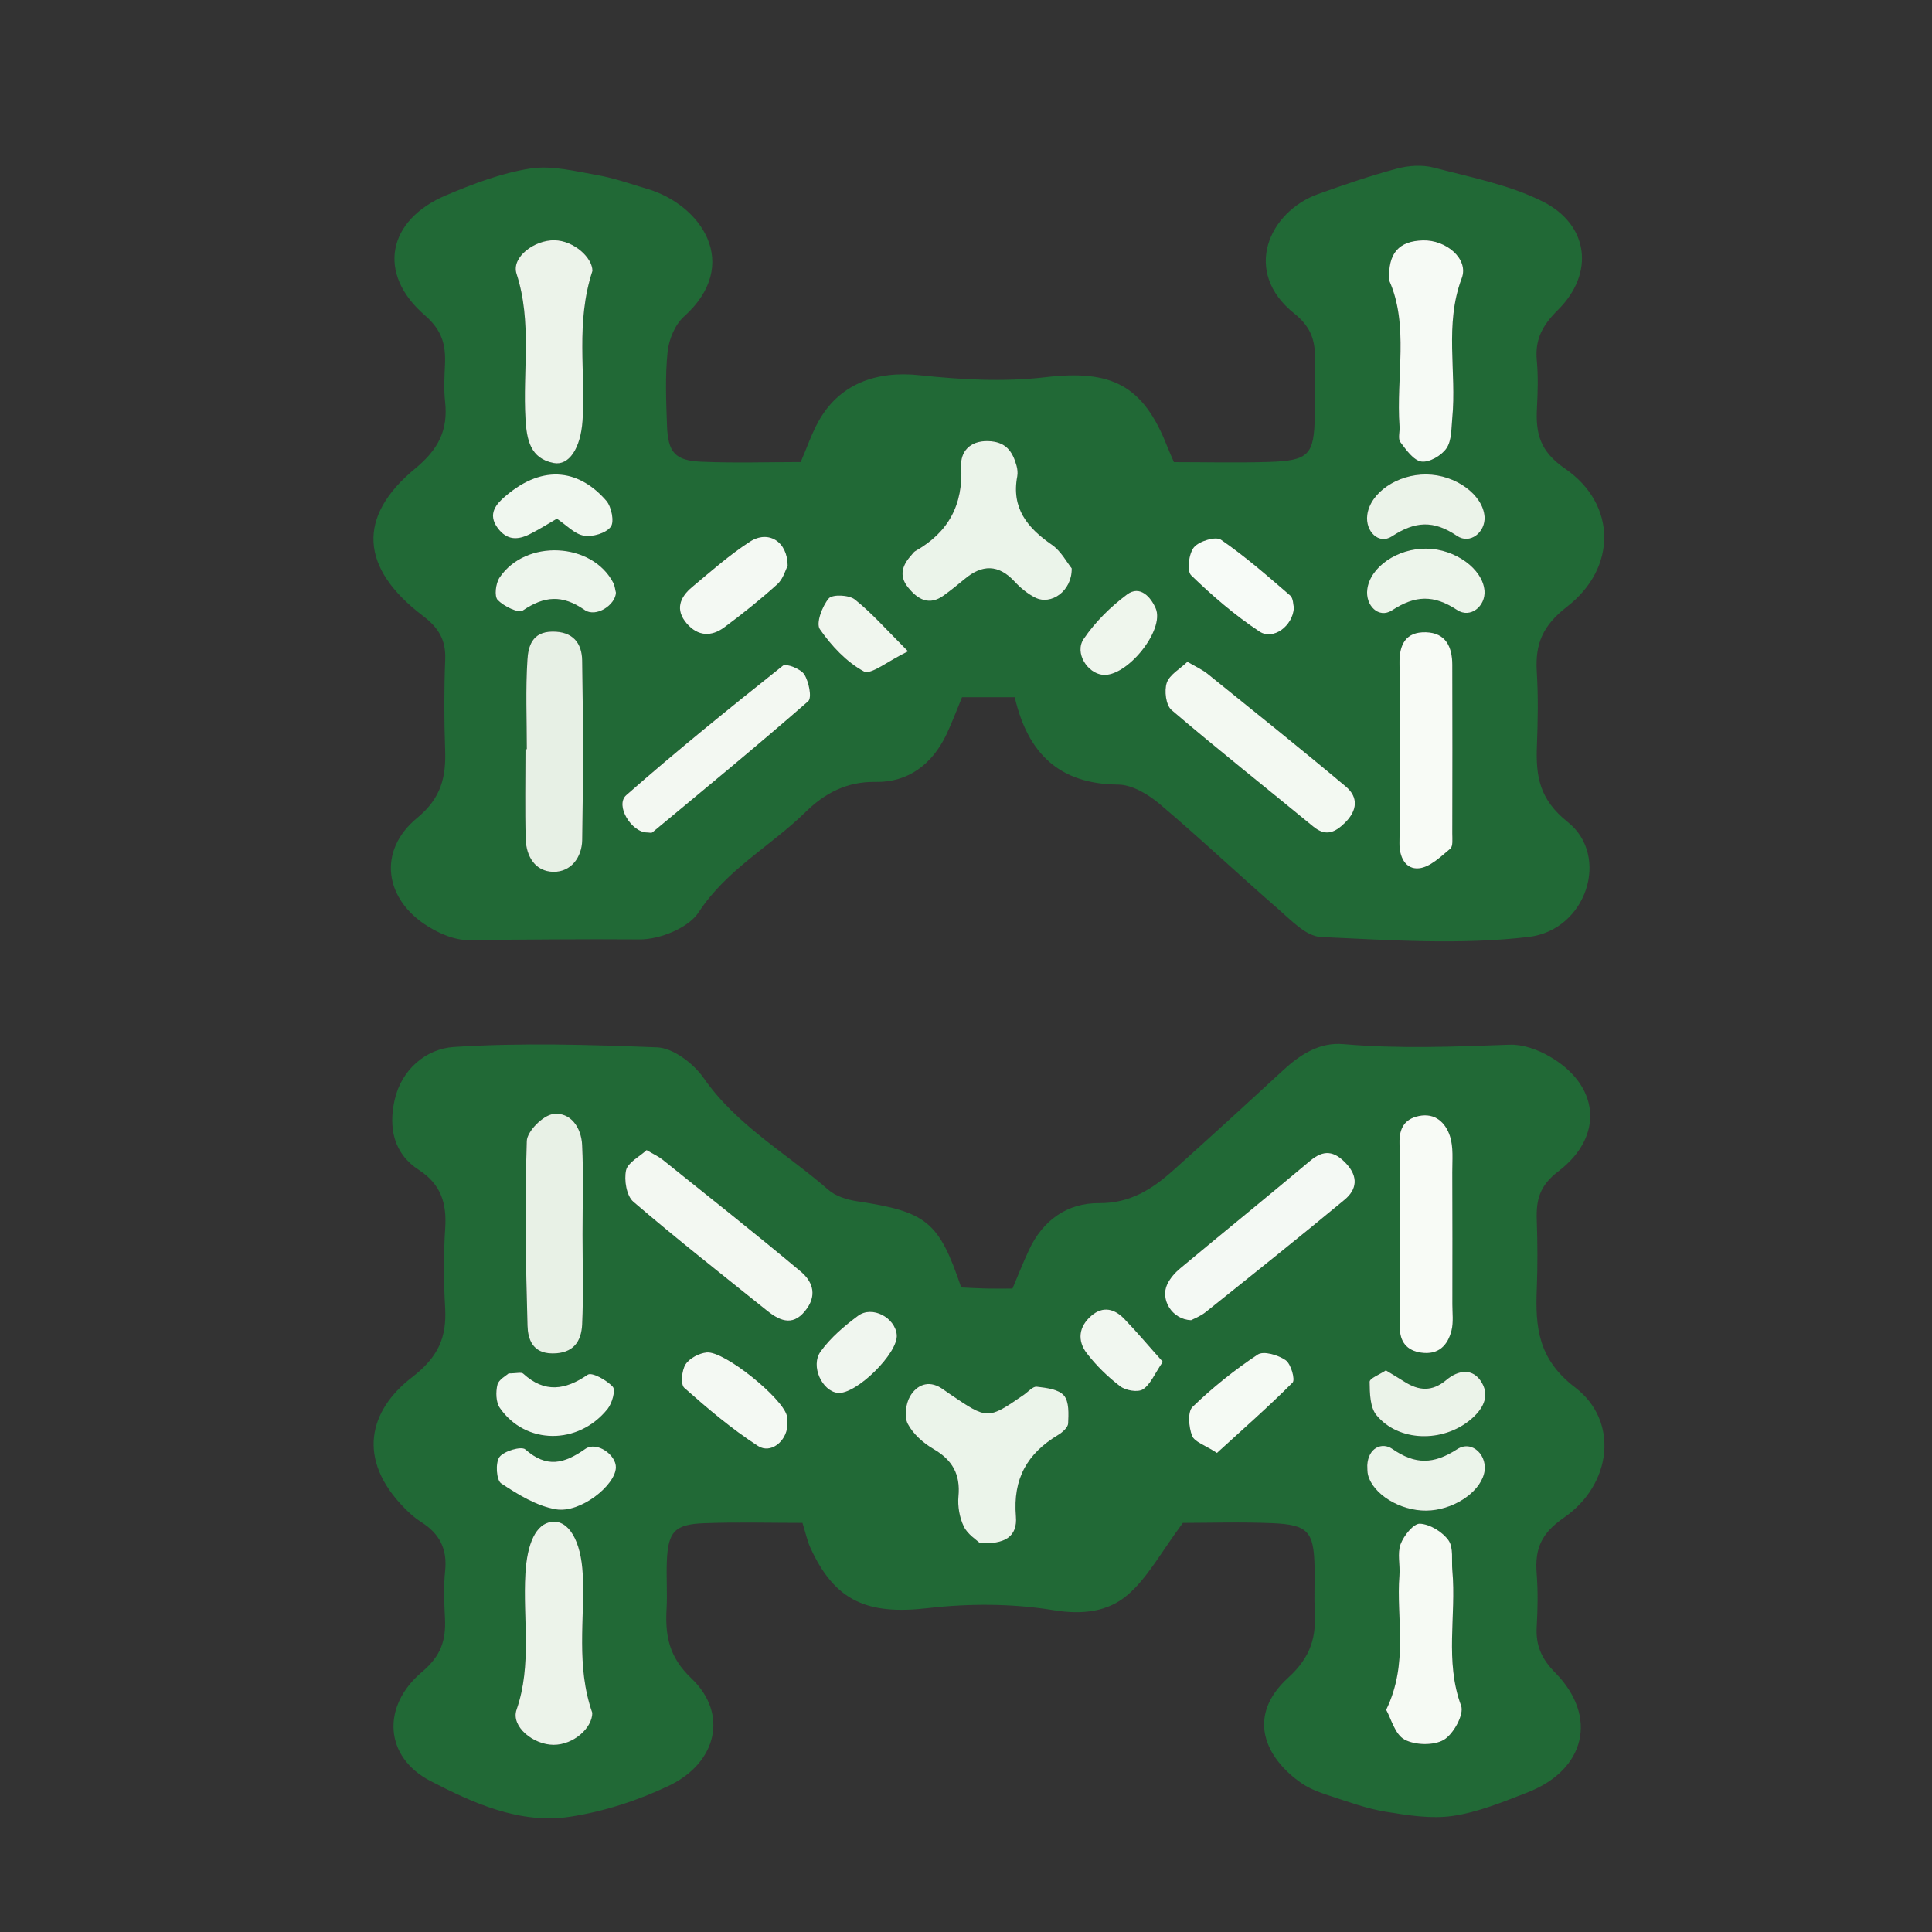 <?xml version="1.0" encoding="utf-8"?>
<!-- Generator: Adobe Illustrator 16.0.0, SVG Export Plug-In . SVG Version: 6.00 Build 0)  -->
<!DOCTYPE svg PUBLIC "-//W3C//DTD SVG 1.1//EN" "http://www.w3.org/Graphics/SVG/1.1/DTD/svg11.dtd">
<svg version="1.1" id="Layer_1" xmlns="http://www.w3.org/2000/svg" xmlns:xlink="http://www.w3.org/1999/xlink" x="0px" y="0px"
	 width="50px" height="50px" viewBox="0 0 50 50" enable-background="new 0 0 50 50" xml:space="preserve">
<rect x="0" y="0" width="50" height="50" fill="#333333" stroke="none"/>
<g>
	<path fill-rule="evenodd" clip-rule="evenodd" fill="#216936" d="M30.613,39.412c-0.566,0.76-0.908,1.416-1.43,1.864
		c-0.504,0.434-1.159,0.519-1.911,0.396c-1.063-0.174-2.184-0.178-3.257-0.054c-1.565,0.181-2.413-0.176-3.046-1.571
		c-0.074-0.162-0.11-0.341-0.201-0.635c-0.823,0-1.681-0.024-2.538,0.008c-0.772,0.028-0.94,0.22-0.972,0.982
		c-0.017,0.41,0.015,0.821-0.007,1.231c-0.038,0.696,0.058,1.249,0.645,1.806c0.954,0.905,0.665,2.18-0.586,2.776
		c-0.8,0.382-1.682,0.668-2.558,0.802c-1.297,0.198-2.508-0.354-3.61-0.924c-1.195-0.618-1.276-1.933-0.223-2.821
		c0.497-0.419,0.624-0.822,0.597-1.389c-0.02-0.409-0.038-0.824,0.004-1.23c0.06-0.566-0.146-0.966-0.617-1.261
		c-0.153-0.096-0.292-0.219-0.42-0.348c-1.279-1.289-0.919-2.552,0.174-3.395c0.683-0.525,0.908-1.03,0.863-1.811
		c-0.039-0.682-0.043-1.37,0.002-2.052c0.043-0.646-0.112-1.141-0.681-1.508c-0.664-0.429-0.786-1.104-0.628-1.811
		c0.178-0.795,0.82-1.325,1.53-1.371c1.748-0.113,3.51-0.059,5.261,0.009c0.419,0.016,0.945,0.419,1.207,0.794
		c0.855,1.229,2.142,1.945,3.229,2.895c0.187,0.163,0.474,0.253,0.728,0.292c1.815,0.275,2.13,0.521,2.708,2.233
		c0.192,0.009,0.413,0.022,0.634,0.028c0.225,0.005,0.45,0.001,0.693,0.001c0.149-0.353,0.278-0.679,0.426-0.996
		c0.357-0.772,0.991-1.221,1.815-1.215c0.808,0.007,1.381-0.366,1.927-0.855c0.948-0.85,1.887-1.708,2.822-2.571
		c0.449-0.416,0.953-0.744,1.575-0.689c1.436,0.125,2.866,0.067,4.301,0.015c0.339-0.012,0.721,0.124,1.022,0.297
		c1.302,0.741,1.439,2.066,0.241,2.978c-0.488,0.371-0.578,0.737-0.561,1.256c0.021,0.593,0.024,1.188,0.001,1.779
		c-0.04,1.001,0.03,1.826,0.994,2.562c1.142,0.871,0.95,2.513-0.296,3.371c-0.592,0.408-0.751,0.813-0.701,1.446
		c0.035,0.453,0.027,0.913,0.001,1.367c-0.028,0.483,0.117,0.83,0.477,1.194c1.121,1.138,0.785,2.52-0.721,3.103
		c-0.627,0.243-1.266,0.508-1.923,0.605c-0.564,0.084-1.169-0.016-1.743-0.108c-0.485-0.079-0.958-0.253-1.429-0.407
		c-0.256-0.083-0.522-0.177-0.741-0.327c-0.937-0.644-1.456-1.728-0.353-2.733c0.607-0.553,0.728-1.068,0.689-1.766
		c-0.02-0.363,0.003-0.729-0.005-1.095c-0.019-0.923-0.167-1.101-1.098-1.14C32.107,39.385,31.285,39.412,30.613,39.412z
		 M15.075,31.951c0-0.775,0.028-1.553-0.01-2.325c-0.022-0.441-0.297-0.854-0.751-0.794c-0.264,0.035-0.672,0.446-0.681,0.698
		c-0.051,1.593-0.027,3.188,0.019,4.781c0.01,0.337,0.123,0.714,0.645,0.716c0.542,0.002,0.749-0.308,0.769-0.752
		C15.101,33.502,15.076,32.726,15.075,31.951z M25.36,39.937c0.644,0.031,0.976-0.165,0.933-0.694
		c-0.081-0.977,0.293-1.627,1.093-2.107c0.111-0.066,0.255-0.193,0.259-0.298c0.011-0.246,0.027-0.564-0.11-0.723
		c-0.139-0.161-0.455-0.197-0.702-0.227c-0.102-0.013-0.225,0.134-0.337,0.211c-0.935,0.644-0.935,0.644-1.908-0.018
		c-0.075-0.051-0.147-0.105-0.223-0.154c-0.344-0.222-0.645-0.075-0.811,0.208c-0.113,0.192-0.156,0.532-0.059,0.716
		c0.139,0.265,0.404,0.498,0.669,0.652c0.488,0.284,0.695,0.654,0.642,1.22c-0.024,0.258,0.027,0.552,0.139,0.784
		C25.042,39.71,25.271,39.85,25.36,39.937z M15.329,44.329c-0.428-1.222-0.192-2.415-0.248-3.587
		c-0.041-0.856-0.362-1.417-0.809-1.356c-0.4,0.054-0.629,0.548-0.675,1.341c-0.068,1.173,0.175,2.355-0.229,3.522
		c-0.15,0.433,0.432,0.906,0.958,0.907C14.844,45.157,15.328,44.721,15.329,44.329z M35.874,44.251
		c0.125,0.22,0.225,0.634,0.475,0.77c0.273,0.147,0.758,0.159,1.018,0.006c0.249-0.147,0.529-0.658,0.447-0.88
		c-0.429-1.157-0.121-2.336-0.227-3.496c-0.024-0.268,0.035-0.597-0.1-0.787c-0.156-0.219-0.479-0.416-0.738-0.43
		c-0.165-0.009-0.42,0.31-0.502,0.53c-0.089,0.24-0.008,0.538-0.03,0.809C36.129,41.885,36.463,43.031,35.874,44.251z
		 M36.223,31.896c0.001,0,0.002,0,0.002,0c0,0.818-0.001,1.638,0.001,2.456c0.001,0.369,0.176,0.6,0.551,0.653
		c0.447,0.064,0.689-0.186,0.787-0.574c0.054-0.215,0.022-0.452,0.022-0.68c0.001-1.138,0.004-2.274-0.002-3.412
		c-0.001-0.316,0.034-0.653-0.062-0.942c-0.112-0.341-0.379-0.605-0.807-0.515c-0.367,0.077-0.505,0.32-0.497,0.693
		C36.233,30.349,36.223,31.122,36.223,31.896z M16.734,29.764c-0.185,0.171-0.486,0.32-0.531,0.525
		c-0.055,0.252,0.012,0.659,0.188,0.812c1.131,0.971,2.306,1.893,3.47,2.827c0.359,0.288,0.702,0.397,1.028-0.069
		c0.267-0.383,0.113-0.718-0.158-0.945c-1.179-0.987-2.385-1.94-3.584-2.902C17.044,29.929,16.92,29.874,16.734,29.764z
		 M30.825,34.167c0.071-0.038,0.242-0.101,0.377-0.208c1.204-0.963,2.41-1.925,3.597-2.91c0.317-0.264,0.361-0.595,0.037-0.939
		c-0.309-0.327-0.579-0.362-0.932-0.065c-1.112,0.935-2.242,1.85-3.358,2.779c-0.135,0.112-0.264,0.258-0.338,0.414
		C30.025,33.626,30.323,34.146,30.825,34.167z M20.378,36.904c-0.004-0.091,0.008-0.186-0.015-0.271
		c-0.123-0.463-1.612-1.671-2.07-1.633c-0.197,0.018-0.449,0.149-0.551,0.309c-0.099,0.155-0.133,0.52-0.033,0.608
		c0.606,0.536,1.229,1.065,1.908,1.504C19.946,37.634,20.347,37.305,20.378,36.904z M31.495,37.602
		c0.673-0.615,1.338-1.196,1.957-1.823c0.072-0.074-0.042-0.482-0.18-0.578c-0.191-0.134-0.57-0.246-0.723-0.146
		c-0.6,0.398-1.17,0.854-1.688,1.355c-0.131,0.127-0.097,0.522-0.012,0.746C30.913,37.317,31.186,37.398,31.495,37.602z
		 M35.866,35.465c-0.167,0.112-0.421,0.206-0.42,0.297c0.003,0.293,0.009,0.659,0.177,0.863c0.569,0.693,1.719,0.716,2.438,0.113
		c0.302-0.254,0.499-0.583,0.294-0.945c-0.227-0.402-0.616-0.338-0.92-0.082c-0.372,0.313-0.715,0.285-1.09,0.047
		C36.199,35.665,36.051,35.577,35.866,35.465z M35.385,37.922c0.005,0.074-0.003,0.168,0.021,0.253
		c0.133,0.501,0.83,0.925,1.505,0.92c0.671-0.005,1.363-0.445,1.496-0.953c0.12-0.456-0.302-0.891-0.693-0.638
		c-0.611,0.396-1.086,0.404-1.682-0.008C35.77,37.315,35.409,37.463,35.385,37.922z M13.162,35.544
		c-0.062,0.059-0.254,0.156-0.289,0.293c-0.046,0.187-0.041,0.45,0.062,0.599c0.659,0.959,2.035,0.972,2.791,0.025
		c0.116-0.146,0.211-0.484,0.133-0.571c-0.155-0.172-0.541-0.386-0.648-0.313c-0.587,0.4-1.115,0.479-1.67-0.027
		C13.491,35.505,13.365,35.544,13.162,35.544z M15.939,37.982c0.012-0.327-0.494-0.693-0.793-0.482c-0.551,0.387-1,0.497-1.55,0.011
		c-0.101-0.089-0.552,0.04-0.669,0.197c-0.11,0.146-0.081,0.601,0.044,0.683c0.435,0.288,0.918,0.587,1.419,0.671
		C15.018,39.167,15.923,38.443,15.939,37.982z M23.208,34.542c-0.045-0.446-0.638-0.76-1.002-0.489
		c-0.358,0.265-0.712,0.567-0.969,0.924c-0.27,0.376,0.041,1.025,0.442,1.071C22.151,36.102,23.255,35.014,23.208,34.542z
		 M30.094,35.244c-0.355-0.397-0.667-0.77-1.003-1.117c-0.248-0.255-0.546-0.335-0.847-0.075c-0.329,0.283-0.368,0.644-0.118,0.971
		c0.245,0.319,0.544,0.611,0.865,0.855c0.143,0.109,0.457,0.163,0.587,0.079C29.774,35.83,29.878,35.56,30.094,35.244z"/>
	<path fill-rule="evenodd" clip-rule="evenodd" fill="#216936" d="M26.261,18.044c-0.525,0-0.933,0-1.364,0
		c-0.14,0.336-0.26,0.667-0.412,0.981c-0.366,0.759-0.989,1.226-1.82,1.211c-0.757-0.014-1.329,0.3-1.813,0.775
		c-0.901,0.885-2.045,1.487-2.771,2.599c-0.266,0.407-1.009,0.707-1.532,0.702c-1.484-0.012-2.967,0.007-4.451,0.015
		c-0.337,0.001-0.708-0.16-1.006-0.342c-1.149-0.7-1.329-1.967-0.296-2.817c0.626-0.516,0.75-1.061,0.724-1.772
		c-0.028-0.774-0.029-1.551,0.002-2.326c0.02-0.509-0.169-0.823-0.581-1.135c-1.619-1.229-1.711-2.561-0.199-3.806
		c0.604-0.498,0.858-0.994,0.777-1.734c-0.035-0.315-0.018-0.638-0.003-0.957c0.023-0.514-0.072-0.89-0.527-1.284
		c-1.237-1.071-0.968-2.454,0.551-3.098c0.701-0.297,1.433-0.576,2.178-0.694c0.555-0.088,1.158,0.068,1.731,0.168
		c0.44,0.076,0.868,0.23,1.299,0.357c1.403,0.413,2.457,1.956,0.952,3.307c-0.232,0.209-0.39,0.593-0.423,0.912
		c-0.065,0.632-0.038,1.276-0.015,1.914c0.026,0.688,0.209,0.9,0.884,0.929c0.86,0.038,1.723,0.009,2.576,0.009
		c0.167-0.389,0.283-0.729,0.453-1.039c0.533-0.975,1.493-1.331,2.627-1.208c1.078,0.116,2.188,0.177,3.258,0.051
		c1.694-0.199,2.524,0.197,3.145,1.786c0.047,0.12,0.101,0.237,0.176,0.412c0.825,0,1.642,0.021,2.457-0.005
		c1.037-0.033,1.172-0.183,1.188-1.188c0.008-0.456-0.011-0.913,0.005-1.368c0.018-0.514-0.055-0.903-0.533-1.284
		c-1.365-1.086-0.652-2.637,0.613-3.092c0.675-0.243,1.355-0.476,2.048-0.661c0.3-0.08,0.653-0.102,0.949-0.024
		c0.951,0.25,1.945,0.441,2.813,0.875c1.202,0.601,1.353,1.864,0.396,2.81c-0.396,0.393-0.595,0.757-0.545,1.303
		c0.038,0.407,0.025,0.821,0.004,1.231c-0.035,0.66,0.073,1.121,0.729,1.572c1.332,0.915,1.35,2.567,0.047,3.574
		c-0.633,0.489-0.825,0.966-0.78,1.686c0.039,0.636,0.027,1.277,0.003,1.915c-0.03,0.784,0.061,1.383,0.798,1.97
		c1.104,0.878,0.488,2.797-1.014,2.974c-1.77,0.209-3.586,0.083-5.378,0.001c-0.382-0.018-0.772-0.439-1.11-0.732
		c-1.03-0.894-2.021-1.833-3.063-2.713c-0.294-0.248-0.708-0.496-1.069-0.499C27.424,20.292,26.603,19.512,26.261,18.044z
		 M13.634,19.389c-0.012,0-0.024,0-0.036,0c0,0.775-0.016,1.551,0.006,2.326c0.013,0.45,0.248,0.84,0.714,0.848
		c0.464,0.008,0.74-0.381,0.748-0.821c0.027-1.55,0.026-3.102-0.001-4.652c-0.008-0.445-0.237-0.751-0.776-0.744
		c-0.519,0.007-0.618,0.384-0.64,0.724C13.6,17.84,13.634,18.616,13.634,19.389z M27.736,14.709
		c-0.124-0.153-0.275-0.446-0.515-0.612c-0.635-0.438-1.055-0.948-0.896-1.774c0.017-0.085,0.006-0.184-0.018-0.269
		c-0.104-0.374-0.278-0.628-0.738-0.64c-0.486-0.013-0.716,0.292-0.696,0.644c0.058,1.005-0.329,1.717-1.188,2.202
		c-0.038,0.021-0.063,0.063-0.094,0.097c-0.237,0.259-0.34,0.536-0.092,0.844c0.252,0.312,0.545,0.483,0.928,0.204
		c0.182-0.133,0.359-0.274,0.532-0.419c0.456-0.383,0.88-0.389,1.3,0.066c0.15,0.163,0.335,0.314,0.532,0.413
		C27.201,15.672,27.746,15.299,27.736,14.709z M15.332,7.011c0.004-0.337-0.473-0.782-0.98-0.792
		c-0.524-0.01-1.124,0.441-0.984,0.867c0.406,1.248,0.156,2.512,0.232,3.766c0.032,0.523,0.12,1.016,0.73,1.132
		c0.395,0.076,0.698-0.382,0.746-1.098C15.16,9.634,14.891,8.359,15.332,7.011z M35.952,7.259c0.518,1.164,0.175,2.488,0.268,3.781
		c0.01,0.136-0.047,0.312,0.02,0.4c0.15,0.202,0.343,0.477,0.548,0.504c0.204,0.028,0.521-0.157,0.648-0.345
		c0.136-0.2,0.123-0.51,0.148-0.774c0.118-1.204-0.208-2.424,0.246-3.627c0.188-0.499-0.407-0.995-1.005-0.978
		C36.204,6.239,35.916,6.546,35.952,7.259z M36.223,19.352c0,0.819,0.012,1.638-0.005,2.457c-0.008,0.379,0.163,0.696,0.502,0.663
		c0.288-0.027,0.564-0.302,0.813-0.507c0.075-0.062,0.052-0.258,0.052-0.393c0.003-1.456,0.005-2.913,0-4.369
		c-0.001-0.457-0.164-0.824-0.681-0.84c-0.527-0.016-0.692,0.322-0.685,0.804C36.229,17.895,36.222,18.623,36.223,19.352z
		 M16.75,21.545c0.045,0,0.107,0.019,0.133-0.003c1.352-1.122,2.709-2.238,4.031-3.393c0.103-0.089,0.019-0.506-0.099-0.694
		c-0.09-0.144-0.472-0.292-0.555-0.227c-1.372,1.091-2.738,2.193-4.054,3.351C15.911,20.84,16.341,21.545,16.75,21.545z
		 M30.73,17.127c-0.19,0.183-0.46,0.329-0.534,0.543c-0.069,0.204-0.022,0.58,0.123,0.705c1.203,1.027,2.445,2.009,3.667,3.015
		c0.325,0.268,0.563,0.157,0.821-0.096c0.32-0.315,0.355-0.659,0.023-0.938c-1.177-0.988-2.377-1.948-3.573-2.913
		C31.122,17.333,30.956,17.261,30.73,17.127z M20.385,14.642c-0.003-0.634-0.504-0.929-0.975-0.626
		c-0.532,0.343-1.012,0.77-1.5,1.177c-0.315,0.263-0.445,0.585-0.135,0.944c0.287,0.333,0.638,0.344,0.97,0.097
		c0.474-0.352,0.937-0.721,1.374-1.117C20.271,14.98,20.333,14.742,20.385,14.642z M38.42,13.371
		c-0.041-0.568-0.752-1.085-1.503-1.093c-0.752-0.008-1.455,0.472-1.531,1.046c-0.057,0.427,0.298,0.779,0.639,0.555
		c0.596-0.391,1.075-0.424,1.683-0.011C38.05,14.101,38.448,13.766,38.42,13.371z M38.419,15.289
		c-0.045-0.566-0.759-1.084-1.503-1.092c-0.75-0.007-1.451,0.473-1.529,1.048c-0.058,0.426,0.296,0.773,0.64,0.549
		c0.597-0.39,1.077-0.409,1.683-0.009C38.057,16.016,38.45,15.683,38.419,15.289z M33.486,15.73
		c-0.02-0.071-0.013-0.248-0.097-0.319c-0.58-0.501-1.159-1.009-1.789-1.442c-0.137-0.094-0.565,0.035-0.699,0.195
		c-0.135,0.162-0.189,0.612-0.074,0.725c0.547,0.531,1.134,1.036,1.769,1.456C32.948,16.577,33.457,16.206,33.486,15.73z
		 M15.94,15.338c-0.022-0.084-0.029-0.176-0.068-0.252c-0.544-1.055-2.27-1.146-2.945-0.138c-0.099,0.148-0.14,0.483-0.048,0.579
		c0.156,0.163,0.537,0.35,0.651,0.272c0.554-0.375,1.019-0.415,1.596-0.015C15.429,15.993,15.931,15.65,15.94,15.338z
		 M14.412,13.424c0.25,0.167,0.459,0.399,0.7,0.44c0.223,0.038,0.568-0.063,0.694-0.229c0.098-0.129,0.02-0.52-0.116-0.676
		c-0.662-0.763-1.592-0.992-2.618-0.111c-0.223,0.191-0.464,0.452-0.192,0.818c0.241,0.324,0.521,0.314,0.83,0.159
		C13.949,13.705,14.175,13.56,14.412,13.424z M23.5,16.856c-0.564-0.563-0.938-0.993-1.375-1.341
		c-0.152-0.121-0.584-0.139-0.677-0.027c-0.169,0.203-0.334,0.644-0.229,0.796c0.298,0.429,0.688,0.848,1.138,1.092
		C22.539,17.475,22.972,17.111,23.5,16.856z M28.539,17.465c0.622,0.063,1.614-1.157,1.37-1.723
		c-0.126-0.291-0.405-0.607-0.741-0.357c-0.427,0.318-0.826,0.712-1.123,1.151C27.803,16.894,28.139,17.423,28.539,17.465z"/>
	<path fill-rule="evenodd" clip-rule="evenodd" fill="#E8F1E6" d="M15.076,31.951c0,0.774,0.025,1.551-0.01,2.324
		c-0.021,0.444-0.227,0.754-0.769,0.752c-0.522-0.002-0.635-0.379-0.645-0.716c-0.046-1.593-0.07-3.188-0.019-4.781
		c0.008-0.252,0.417-0.663,0.681-0.698c0.454-0.061,0.729,0.353,0.751,0.794C15.103,30.398,15.075,31.176,15.076,31.951z"/>
	<path fill-rule="evenodd" clip-rule="evenodd" fill="#EBF4EA" d="M25.36,39.937c-0.089-0.087-0.318-0.227-0.416-0.43
		c-0.112-0.232-0.163-0.526-0.139-0.784c0.053-0.565-0.154-0.936-0.642-1.22c-0.265-0.154-0.53-0.388-0.669-0.652
		c-0.097-0.184-0.054-0.523,0.059-0.716c0.166-0.283,0.467-0.43,0.811-0.208c0.076,0.049,0.148,0.104,0.223,0.154
		c0.973,0.661,0.973,0.661,1.908,0.018c0.112-0.077,0.235-0.224,0.337-0.211c0.247,0.029,0.563,0.065,0.702,0.227
		c0.138,0.158,0.121,0.477,0.11,0.723c-0.004,0.104-0.147,0.231-0.259,0.298c-0.8,0.48-1.174,1.131-1.093,2.107
		C26.336,39.771,26.004,39.968,25.36,39.937z"/>
	<path fill-rule="evenodd" clip-rule="evenodd" fill="#ECF3EA" d="M15.329,44.329c-0.001,0.392-0.485,0.828-1.003,0.827
		c-0.526-0.001-1.108-0.475-0.958-0.907c0.404-1.167,0.161-2.35,0.229-3.522c0.046-0.793,0.275-1.287,0.675-1.341
		c0.447-0.061,0.768,0.5,0.809,1.356C15.137,41.914,14.901,43.107,15.329,44.329z"/>
	<path fill-rule="evenodd" clip-rule="evenodd" fill="#F6FAF4" d="M35.874,44.251c0.589-1.22,0.255-2.366,0.343-3.479
		c0.022-0.271-0.059-0.568,0.03-0.809c0.082-0.221,0.337-0.539,0.502-0.53c0.26,0.014,0.582,0.211,0.738,0.43
		c0.135,0.19,0.075,0.52,0.1,0.787c0.105,1.16-0.202,2.339,0.227,3.496c0.082,0.222-0.198,0.732-0.447,0.88
		c-0.26,0.153-0.744,0.142-1.018-0.006C36.099,44.885,35.999,44.471,35.874,44.251z"/>
	<path fill-rule="evenodd" clip-rule="evenodd" fill="#F8FBF6" d="M36.223,31.896c0-0.773,0.011-1.547-0.004-2.32
		c-0.008-0.373,0.13-0.616,0.497-0.693c0.428-0.091,0.694,0.174,0.807,0.515c0.096,0.289,0.061,0.626,0.062,0.942
		c0.006,1.138,0.003,2.274,0.002,3.412c0,0.228,0.031,0.465-0.022,0.68c-0.098,0.389-0.34,0.639-0.787,0.574
		c-0.375-0.054-0.55-0.284-0.551-0.653c-0.002-0.818-0.001-1.638-0.001-2.456C36.225,31.896,36.224,31.896,36.223,31.896z"/>
	<path fill-rule="evenodd" clip-rule="evenodd" fill="#F3F8F2" d="M16.734,29.764c0.186,0.11,0.31,0.165,0.412,0.247
		c1.199,0.962,2.406,1.915,3.584,2.902c0.271,0.228,0.425,0.563,0.158,0.945c-0.326,0.467-0.669,0.357-1.028,0.069
		c-1.164-0.935-2.338-1.856-3.47-2.827c-0.176-0.152-0.243-0.56-0.188-0.812C16.248,30.084,16.55,29.935,16.734,29.764z"/>
	<path fill-rule="evenodd" clip-rule="evenodd" fill="#F4F9F4" d="M30.825,34.167c-0.502-0.021-0.8-0.541-0.617-0.93
		c0.074-0.156,0.203-0.302,0.338-0.414c1.116-0.93,2.246-1.845,3.358-2.779c0.353-0.297,0.623-0.262,0.932,0.065
		c0.324,0.345,0.28,0.676-0.037,0.939c-1.187,0.985-2.393,1.947-3.597,2.91C31.067,34.066,30.896,34.129,30.825,34.167z"/>
	<path fill-rule="evenodd" clip-rule="evenodd" fill="#F4F9F3" d="M20.377,36.904c-0.03,0.4-0.431,0.729-0.76,0.518
		c-0.678-0.438-1.302-0.968-1.908-1.504c-0.1-0.089-0.066-0.453,0.033-0.608c0.102-0.159,0.354-0.291,0.551-0.309
		c0.458-0.038,1.947,1.17,2.07,1.633C20.386,36.719,20.374,36.813,20.377,36.904z"/>
	<path fill-rule="evenodd" clip-rule="evenodd" fill="#F5FAF4" d="M31.495,37.602c-0.31-0.203-0.582-0.284-0.645-0.445
		c-0.085-0.224-0.119-0.619,0.012-0.746c0.518-0.501,1.088-0.957,1.688-1.355c0.152-0.101,0.531,0.012,0.723,0.146
		c0.138,0.096,0.252,0.504,0.18,0.578C32.833,36.405,32.168,36.986,31.495,37.602z"/>
	<path fill-rule="evenodd" clip-rule="evenodd" fill="#EBF3E9" d="M35.866,35.465c0.185,0.112,0.333,0.2,0.479,0.293
		c0.375,0.238,0.718,0.266,1.09-0.047c0.304-0.256,0.693-0.32,0.92,0.082c0.205,0.362,0.008,0.691-0.294,0.945
		c-0.719,0.603-1.868,0.58-2.438-0.113c-0.168-0.204-0.174-0.57-0.177-0.863C35.445,35.671,35.699,35.577,35.866,35.465z"/>
	<path fill-rule="evenodd" clip-rule="evenodd" fill="#EBF4EA" d="M35.385,37.922c0.024-0.459,0.385-0.606,0.646-0.426
		c0.596,0.412,1.07,0.404,1.682,0.008c0.392-0.253,0.813,0.182,0.693,0.638c-0.133,0.508-0.825,0.948-1.496,0.953
		c-0.675,0.005-1.372-0.419-1.505-0.92C35.382,38.09,35.39,37.996,35.385,37.922z"/>
	<path fill-rule="evenodd" clip-rule="evenodd" fill="#F0F7EF" d="M13.162,35.544c0.203,0,0.329-0.039,0.379,0.006
		c0.555,0.506,1.083,0.428,1.67,0.027c0.107-0.073,0.493,0.141,0.648,0.313c0.078,0.087-0.017,0.426-0.133,0.571
		c-0.756,0.946-2.131,0.934-2.791-0.025c-0.102-0.148-0.108-0.412-0.062-0.599C12.908,35.7,13.1,35.603,13.162,35.544z"/>
	<path fill-rule="evenodd" clip-rule="evenodd" fill="#F0F7EF" d="M15.939,37.982c-0.016,0.461-0.921,1.185-1.55,1.079
		c-0.5-0.084-0.984-0.383-1.419-0.671c-0.125-0.082-0.154-0.536-0.044-0.683c0.118-0.157,0.568-0.286,0.669-0.197
		c0.55,0.486,0.999,0.376,1.55-0.011C15.445,37.289,15.951,37.655,15.939,37.982z"/>
	<path fill-rule="evenodd" clip-rule="evenodd" fill="#F0F6EF" d="M23.208,34.542c0.048,0.472-1.056,1.56-1.529,1.506
		c-0.401-0.046-0.712-0.695-0.442-1.071c0.257-0.356,0.611-0.659,0.969-0.924C22.57,33.782,23.163,34.096,23.208,34.542z"/>
	<path fill-rule="evenodd" clip-rule="evenodd" fill="#F1F7F0" d="M30.094,35.244c-0.216,0.315-0.319,0.586-0.516,0.713
		c-0.13,0.084-0.444,0.03-0.587-0.079c-0.321-0.244-0.62-0.536-0.865-0.855c-0.25-0.327-0.211-0.688,0.118-0.971
		c0.301-0.26,0.599-0.18,0.847,0.075C29.427,34.475,29.738,34.847,30.094,35.244z"/>
	<path fill-rule="evenodd" clip-rule="evenodd" fill="#E7F0E5" d="M13.634,19.389c0-0.773-0.034-1.549,0.016-2.319
		c0.021-0.34,0.121-0.717,0.64-0.724c0.539-0.007,0.768,0.299,0.776,0.744c0.027,1.551,0.028,3.102,0.001,4.652
		c-0.008,0.439-0.284,0.829-0.748,0.821c-0.466-0.008-0.701-0.397-0.714-0.848c-0.022-0.775-0.006-1.551-0.006-2.326
		C13.61,19.389,13.622,19.389,13.634,19.389z"/>
	<path fill-rule="evenodd" clip-rule="evenodd" fill="#EBF4EA" d="M27.736,14.709c0.01,0.59-0.535,0.962-0.943,0.758
		c-0.197-0.099-0.382-0.25-0.532-0.413c-0.42-0.455-0.845-0.45-1.3-0.066c-0.173,0.145-0.35,0.286-0.532,0.419
		c-0.383,0.279-0.676,0.108-0.928-0.204c-0.249-0.308-0.145-0.585,0.092-0.844c0.031-0.034,0.056-0.076,0.094-0.097
		c0.858-0.485,1.245-1.197,1.188-2.202c-0.02-0.352,0.21-0.657,0.696-0.644c0.46,0.012,0.635,0.266,0.738,0.64
		c0.023,0.085,0.034,0.183,0.018,0.269c-0.158,0.826,0.262,1.336,0.896,1.774C27.461,14.263,27.612,14.557,27.736,14.709z"/>
	<path fill-rule="evenodd" clip-rule="evenodd" fill="#ECF3EA" d="M15.332,7.011c-0.441,1.349-0.172,2.623-0.256,3.874
		c-0.048,0.716-0.352,1.174-0.746,1.098c-0.61-0.116-0.698-0.609-0.73-1.132c-0.076-1.253,0.174-2.518-0.232-3.766
		c-0.139-0.426,0.46-0.877,0.984-0.867C14.858,6.229,15.335,6.674,15.332,7.011z"/>
	<path fill-rule="evenodd" clip-rule="evenodd" fill="#F6FAF5" d="M35.952,7.259c-0.036-0.713,0.252-1.02,0.873-1.038
		c0.598-0.017,1.193,0.479,1.005,0.978c-0.454,1.203-0.128,2.423-0.246,3.627c-0.025,0.264-0.013,0.574-0.148,0.774
		c-0.127,0.188-0.444,0.373-0.648,0.345c-0.205-0.027-0.397-0.303-0.548-0.504c-0.066-0.089-0.01-0.265-0.02-0.4
		C36.127,9.747,36.47,8.422,35.952,7.259z"/>
	<path fill-rule="evenodd" clip-rule="evenodd" fill="#F8FBF6" d="M36.222,19.352c0-0.729,0.008-1.457-0.003-2.185
		c-0.008-0.482,0.157-0.82,0.685-0.804c0.517,0.016,0.68,0.383,0.681,0.84c0.005,1.456,0.003,2.913,0,4.369
		c0,0.135,0.023,0.331-0.052,0.393c-0.248,0.205-0.524,0.48-0.813,0.507c-0.339,0.033-0.51-0.284-0.502-0.663
		C36.234,20.99,36.223,20.17,36.222,19.352z"/>
	<path fill-rule="evenodd" clip-rule="evenodd" fill="#F3F8F2" d="M16.75,21.545c-0.409,0-0.839-0.706-0.543-0.966
		c1.316-1.158,2.682-2.259,4.054-3.351c0.083-0.066,0.465,0.083,0.555,0.227c0.118,0.188,0.202,0.605,0.099,0.694
		c-1.322,1.155-2.68,2.271-4.031,3.393C16.857,21.564,16.795,21.545,16.75,21.545z"/>
	<path fill-rule="evenodd" clip-rule="evenodd" fill="#F3F9F2" d="M30.73,17.127c0.226,0.133,0.392,0.206,0.527,0.316
		c1.196,0.965,2.396,1.925,3.573,2.913c0.332,0.278,0.297,0.623-0.023,0.938c-0.258,0.253-0.496,0.364-0.821,0.096
		c-1.222-1.006-2.464-1.988-3.667-3.015c-0.146-0.125-0.192-0.501-0.123-0.705C30.271,17.457,30.54,17.311,30.73,17.127z"/>
	<path fill-rule="evenodd" clip-rule="evenodd" fill="#F4F9F3" d="M20.385,14.642c-0.053,0.1-0.114,0.338-0.266,0.476
		c-0.437,0.396-0.9,0.765-1.374,1.117c-0.333,0.247-0.683,0.235-0.97-0.097c-0.31-0.359-0.18-0.681,0.135-0.944
		c0.488-0.407,0.968-0.834,1.5-1.177C19.881,13.713,20.382,14.007,20.385,14.642z"/>
	<path fill-rule="evenodd" clip-rule="evenodd" fill="#EBF3E9" d="M38.42,13.371c0.028,0.395-0.37,0.73-0.713,0.498
		c-0.607-0.413-1.087-0.38-1.683,0.011c-0.341,0.224-0.695-0.128-0.639-0.555c0.076-0.574,0.779-1.055,1.531-1.046
		C37.668,12.285,38.379,12.802,38.42,13.371z"/>
	<path fill-rule="evenodd" clip-rule="evenodd" fill="#EDF5EB" d="M38.419,15.289c0.031,0.394-0.362,0.727-0.71,0.497
		c-0.605-0.4-1.086-0.381-1.683,0.009c-0.344,0.224-0.697-0.124-0.64-0.549c0.078-0.575,0.779-1.056,1.529-1.048
		C37.66,14.205,38.374,14.723,38.419,15.289z"/>
	<path fill-rule="evenodd" clip-rule="evenodd" fill="#F7FBF7" d="M33.486,15.73c-0.029,0.476-0.538,0.847-0.891,0.614
		c-0.635-0.42-1.222-0.925-1.769-1.456c-0.115-0.112-0.061-0.563,0.074-0.725c0.134-0.16,0.563-0.289,0.699-0.195
		c0.63,0.433,1.209,0.941,1.789,1.442C33.474,15.483,33.467,15.659,33.486,15.73z"/>
	<path fill-rule="evenodd" clip-rule="evenodd" fill="#EDF5EC" d="M15.94,15.338c-0.01,0.313-0.512,0.655-0.813,0.446
		c-0.577-0.4-1.042-0.36-1.596,0.015c-0.114,0.078-0.495-0.11-0.651-0.272c-0.092-0.096-0.051-0.431,0.048-0.579
		c0.676-1.007,2.401-0.917,2.945,0.138C15.912,15.162,15.918,15.253,15.94,15.338z"/>
	<path fill-rule="evenodd" clip-rule="evenodd" fill="#F0F7EF" d="M14.412,13.424c-0.236,0.136-0.463,0.281-0.702,0.4
		c-0.31,0.155-0.589,0.165-0.83-0.159c-0.272-0.366-0.031-0.626,0.192-0.818c1.026-0.881,1.956-0.652,2.618,0.111
		c0.136,0.157,0.214,0.547,0.116,0.676c-0.125,0.166-0.471,0.268-0.694,0.229C14.871,13.824,14.662,13.591,14.412,13.424z"/>
	<path fill-rule="evenodd" clip-rule="evenodd" fill="#F0F6EE" d="M23.5,16.856c-0.528,0.254-0.961,0.619-1.144,0.52
		c-0.45-0.244-0.84-0.663-1.138-1.092c-0.106-0.152,0.059-0.594,0.229-0.796c0.093-0.112,0.525-0.094,0.677,0.027
		C22.563,15.864,22.937,16.293,23.5,16.856z"/>
	<path fill-rule="evenodd" clip-rule="evenodd" fill="#EFF6ED" d="M28.539,17.465c-0.4-0.042-0.736-0.571-0.494-0.929
		c0.297-0.439,0.696-0.833,1.123-1.151c0.336-0.25,0.615,0.067,0.741,0.357C30.153,16.308,29.161,17.528,28.539,17.465z"/>
</g>
</svg>
